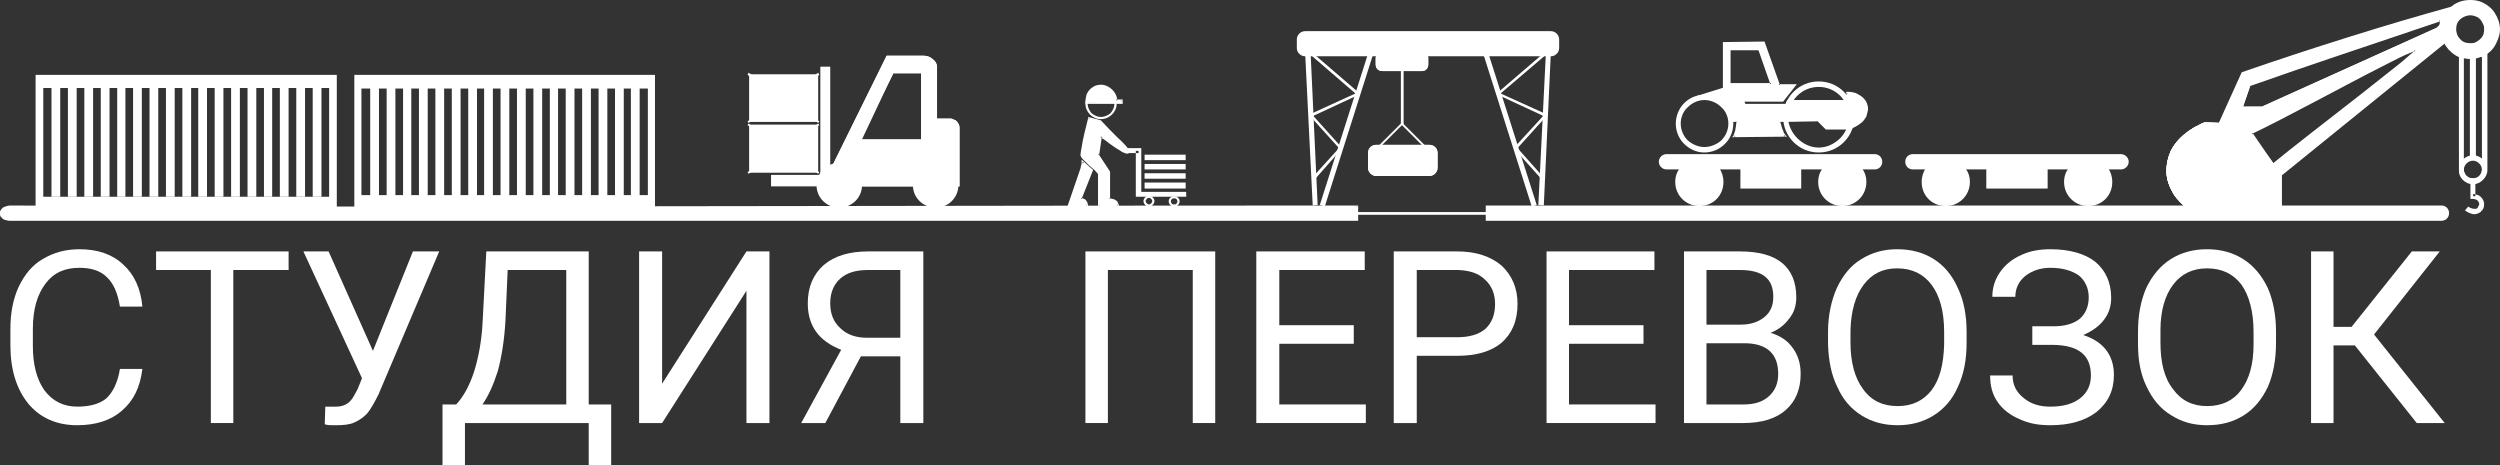 <svg xmlns="http://www.w3.org/2000/svg" width="215" height="40" viewBox="0 0 215 40" fill="none"><rect x="0" y="0" width="215" height="40" fill="#333333" stroke="none"/><path fill-rule="evenodd" clip-rule="evenodd" d="M188.013 17.767L127.823 17.767L127.823 18.895L209.961 18.895C210.29 18.895 210.526 18.66 210.526 18.331C210.526 18.049 210.29 17.767 209.961 17.767L196.114 17.767V17.861L188.107 17.861C188.107 17.814 188.06 17.814 188.013 17.767Z" fill="white"></path><path fill-rule="evenodd" clip-rule="evenodd" d="M188.013 17.767L188.013 17.861L127.917 17.861L127.917 18.801L209.961 18.801C210.102 18.801 210.243 18.754 210.29 18.66C210.384 18.613 210.432 18.472 210.432 18.331C210.432 18.19 210.384 18.096 210.29 18.002C210.243 17.908 210.102 17.861 209.961 17.861L196.114 17.861V17.767L196.208 17.767V17.955L188.107 17.955L188.06 17.908C188.013 17.908 188.013 17.861 187.966 17.861L188.013 17.767L188.06 17.72C188.107 17.72 188.154 17.767 188.202 17.814L188.107 17.861L188.107 17.767L196.114 17.767V17.861L196.02 17.861V17.673L209.961 17.673C210.337 17.673 210.62 17.955 210.62 18.331C210.62 18.707 210.337 18.989 209.961 18.989L127.775 18.989L127.775 17.673L188.06 17.673V17.72L188.013 17.767Z" fill="white"></path><path fill-rule="evenodd" clip-rule="evenodd" d="M116.708 17.767V18.895L0.895 18.895C0.424 18.895 0.047 18.66 0.047 18.331C0.047 18.049 0.424 17.767 0.895 17.767L20.393 17.861C52.514 17.861 84.587 17.767 116.708 17.767Z" fill="white"></path><path fill-rule="evenodd" clip-rule="evenodd" d="M116.708 17.767L116.613 17.767V18.801L0.895 18.801C0.659 18.801 0.471 18.754 0.377 18.66C0.283 18.613 0.235 18.566 0.188 18.519C0.188 18.472 0.141 18.425 0.141 18.331C0.141 18.284 0.188 18.237 0.188 18.143C0.283 18.096 0.33 18.002 0.471 17.955C0.565 17.908 0.706 17.861 0.895 17.861L20.393 17.955C52.514 17.955 84.587 17.861 116.708 17.861V17.767V17.673C84.587 17.673 52.514 17.767 20.393 17.767L0.895 17.673C0.659 17.673 0.424 17.767 0.235 17.861C0.188 17.908 0.094 18.002 0.047 18.096C-3.08503e-06 18.143 4.12083e-09 18.237 0 18.331C-4.11396e-09 18.425 -3.10257e-06 18.519 0.047 18.613C0.141 18.707 0.235 18.848 0.377 18.895C0.518 18.942 0.706 18.989 0.895 18.989L116.802 18.989V17.673L116.708 17.673V17.767Z" fill="white"></path><path fill-rule="evenodd" clip-rule="evenodd" d="M127.87 18.237L127.87 18.472L116.66 18.472L116.66 18.237L127.87 18.237Z" fill="white"></path><path fill-rule="evenodd" clip-rule="evenodd" d="M212.881 15.558V16.874H212.692V16.686C212.834 16.686 212.975 16.733 213.116 16.78C213.257 16.827 213.399 16.968 213.493 17.109C213.587 17.25 213.634 17.391 213.634 17.579C213.634 17.767 213.587 18.002 213.399 18.143C213.352 18.237 213.257 18.284 213.163 18.331C213.022 18.378 212.928 18.425 212.786 18.425C212.645 18.425 212.551 18.378 212.41 18.331C212.268 18.284 212.127 18.19 211.986 18.096L212.268 17.767C212.363 17.814 212.457 17.908 212.551 17.908C212.645 17.955 212.739 17.955 212.786 17.955C212.881 17.955 212.928 17.955 212.975 17.955C213.022 17.908 213.116 17.861 213.116 17.767C213.163 17.72 213.21 17.626 213.21 17.579C213.21 17.485 213.21 17.438 213.163 17.391C213.163 17.344 213.116 17.297 213.022 17.203C212.928 17.156 212.834 17.109 212.645 17.109H212.457V15.558H212.881Z" fill="white"></path><path fill-rule="evenodd" clip-rule="evenodd" d="M101.966 13.302V13.772H98.434V13.302H101.966ZM101.966 14.101V14.571H98.434V14.101H101.966ZM101.966 14.9V15.37H98.434V14.9H101.966ZM101.966 15.699V16.216H98.434V15.699H101.966Z" fill="white"></path><path fill-rule="evenodd" clip-rule="evenodd" d="M154.857 14.43V16.122H149.723V14.43H154.857Z" fill="white"></path><path fill-rule="evenodd" clip-rule="evenodd" d="M154.809 14.477V14.571H149.864V16.028H154.715V14.477H154.809H154.904V16.216H149.676V14.383H154.904V14.477H154.809Z" fill="white"></path><path fill-rule="evenodd" clip-rule="evenodd" d="M182.409 13.349L164.512 13.349C164.182 13.349 163.946 13.584 163.946 13.913C163.946 14.195 164.182 14.477 164.512 14.477L182.409 14.477C182.691 14.477 182.974 14.195 182.974 13.913C182.974 13.584 182.691 13.349 182.409 13.349Z" fill="white"></path><path fill-rule="evenodd" clip-rule="evenodd" d="M182.409 13.349V13.443H164.512C164.37 13.443 164.229 13.49 164.182 13.584C164.088 13.631 164.041 13.772 164.041 13.913C164.041 14.054 164.088 14.148 164.182 14.242C164.229 14.336 164.37 14.383 164.512 14.383L182.409 14.383C182.503 14.383 182.644 14.336 182.738 14.242C182.832 14.148 182.88 14.054 182.88 13.913C182.88 13.772 182.832 13.631 182.738 13.584C182.644 13.49 182.503 13.443 182.409 13.443V13.349V13.255C182.738 13.255 183.068 13.537 183.068 13.913C183.068 14.289 182.738 14.571 182.409 14.571L164.512 14.571C164.135 14.571 163.852 14.289 163.852 13.913C163.852 13.537 164.135 13.255 164.512 13.255L182.409 13.255V13.349Z" fill="white"></path><path fill-rule="evenodd" clip-rule="evenodd" d="M168.939 14.477H165.736C165.501 14.806 165.359 15.229 165.359 15.652C165.359 16.78 166.207 17.626 167.337 17.626C168.421 17.626 169.315 16.78 169.315 15.652C169.315 15.229 169.174 14.806 168.939 14.477Z" fill="white"></path><path fill-rule="evenodd" clip-rule="evenodd" d="M168.939 14.477L168.939 14.571H165.736L165.736 14.477L165.783 14.524C165.548 14.853 165.406 15.229 165.406 15.652C165.406 16.169 165.642 16.639 165.972 17.015C166.348 17.344 166.819 17.579 167.337 17.579C167.855 17.579 168.326 17.344 168.656 17.015C169.033 16.639 169.221 16.169 169.221 15.652C169.221 15.229 169.08 14.853 168.845 14.524L168.939 14.477L168.986 14.43C169.268 14.759 169.41 15.182 169.41 15.652C169.41 16.827 168.468 17.72 167.337 17.72C166.16 17.72 165.265 16.827 165.265 15.652C165.265 15.182 165.406 14.759 165.642 14.43L165.689 14.383H168.986V14.43L168.939 14.477Z" fill="white"></path><path fill-rule="evenodd" clip-rule="evenodd" d="M181.184 14.477H177.981C177.746 14.806 177.605 15.229 177.605 15.652C177.605 16.78 178.499 17.626 179.583 17.626C180.713 17.626 181.608 16.78 181.608 15.652C181.608 15.229 181.42 14.806 181.184 14.477Z" fill="white"></path><path fill-rule="evenodd" clip-rule="evenodd" d="M181.184 14.477L181.184 14.571H177.981V14.477L178.076 14.524C177.84 14.853 177.699 15.229 177.699 15.652C177.699 16.169 177.934 16.639 178.264 17.015C178.594 17.344 179.065 17.579 179.583 17.579C180.101 17.579 180.619 17.344 180.949 17.015C181.278 16.639 181.514 16.169 181.514 15.652C181.514 15.229 181.372 14.853 181.137 14.524L181.184 14.477L181.278 14.43C181.514 14.759 181.655 15.182 181.655 15.652C181.655 16.827 180.76 17.72 179.583 17.72C178.452 17.72 177.51 16.827 177.51 15.652C177.51 15.182 177.652 14.759 177.934 14.43L177.981 14.383H181.231L181.278 14.43L181.184 14.477Z" fill="white"></path><path fill-rule="evenodd" clip-rule="evenodd" d="M176.003 14.43V16.122H170.917V14.43H176.003Z" fill="white"></path><path fill-rule="evenodd" clip-rule="evenodd" d="M70.646 15.088V15.934H66.36V15.088H70.646Z" fill="white"></path><path fill-rule="evenodd" clip-rule="evenodd" d="M66.407 15.135V15.041H70.74V16.028H66.313V15.041H66.407V15.135H66.455V15.84H70.552V15.229H66.407V15.135Z" fill="white"></path><path fill-rule="evenodd" clip-rule="evenodd" d="M94.43 13.302L94.666 11.704C95.325 12.08 96.832 13.396 97.068 13.067C97.209 12.926 95.419 11.281 94.619 10.435L93.63 10.2C93.394 11.234 92.97 12.973 93.017 13.396C93.065 13.772 94.572 14.712 94.525 15.041V17.673H96.126C96.079 17.203 95.655 17.203 95.372 17.109V14.759L94.43 13.302Z" fill="white"></path><path fill-rule="evenodd" clip-rule="evenodd" d="M94.43 13.302H94.336L94.619 11.563L94.713 11.657C94.854 11.751 95.043 11.845 95.278 11.986C95.561 12.221 95.938 12.503 96.22 12.691C96.409 12.785 96.55 12.879 96.644 12.926C96.738 12.973 96.785 13.02 96.832 13.02C96.879 13.02 96.927 13.02 96.927 13.02C96.974 13.02 96.974 13.02 96.974 13.02L97.021 13.067H96.974C96.974 13.067 96.974 13.067 96.974 13.02L97.021 13.067H96.974V13.02C96.927 12.973 96.879 12.926 96.832 12.832C96.738 12.691 96.55 12.503 96.362 12.315C95.796 11.751 94.996 10.952 94.572 10.482L94.619 10.435V10.482L93.63 10.294V10.2H93.724C93.63 10.717 93.489 11.328 93.347 11.939C93.3 12.221 93.206 12.503 93.206 12.738C93.159 12.973 93.112 13.161 93.112 13.302V13.349C93.112 13.396 93.159 13.443 93.206 13.49C93.253 13.584 93.394 13.725 93.536 13.866C93.724 14.054 94.007 14.289 94.242 14.477C94.336 14.571 94.43 14.665 94.478 14.759C94.525 14.806 94.572 14.853 94.572 14.853C94.619 14.9 94.619 14.947 94.619 14.994V15.041V17.673H94.525V17.579H96.126V17.673H96.032C96.032 17.579 95.985 17.532 95.938 17.485C95.938 17.438 95.891 17.391 95.843 17.391C95.796 17.344 95.702 17.297 95.608 17.297C95.561 17.25 95.467 17.25 95.372 17.203H95.278V14.806L94.336 13.349V13.302H94.43L94.478 13.255L95.467 14.759V17.109L95.372 17.109L95.419 17.062C95.467 17.062 95.561 17.062 95.655 17.109C95.749 17.109 95.891 17.156 95.985 17.25C96.079 17.297 96.126 17.344 96.126 17.438C96.173 17.485 96.22 17.579 96.22 17.673V17.767H94.43V14.994C94.43 14.947 94.383 14.9 94.336 14.853C94.242 14.759 94.148 14.618 94.007 14.524C93.771 14.336 93.536 14.101 93.347 13.913C93.253 13.819 93.159 13.725 93.065 13.631C93.065 13.584 93.017 13.537 92.97 13.537C92.97 13.49 92.97 13.443 92.923 13.396C92.923 13.349 92.923 13.349 92.923 13.302C92.923 13.161 92.97 12.973 93.017 12.691C93.112 11.986 93.394 10.905 93.583 10.153V10.059L94.666 10.341C95.043 10.764 95.655 11.375 96.173 11.892C96.456 12.127 96.691 12.409 96.879 12.597C96.927 12.691 97.021 12.785 97.068 12.832C97.068 12.879 97.115 12.926 97.115 12.973C97.162 12.973 97.162 13.02 97.162 13.067C97.162 13.067 97.162 13.067 97.162 13.114H97.115C97.115 13.161 97.068 13.161 97.021 13.208C97.021 13.208 96.974 13.208 96.927 13.208C96.879 13.208 96.785 13.208 96.738 13.161C96.55 13.114 96.409 13.02 96.22 12.879C95.938 12.738 95.655 12.503 95.372 12.315C95.09 12.08 94.807 11.892 94.619 11.798L94.666 11.704L94.76 11.751L94.525 13.349L94.43 13.302Z" fill="white"></path><path fill-rule="evenodd" clip-rule="evenodd" d="M92.923 17.062L93.912 14.665L93.112 13.96C93.112 14.148 93.065 14.383 93.017 14.477L91.934 17.673H93.489C93.441 17.156 93.159 17.203 92.923 17.062Z" fill="white"></path><path fill-rule="evenodd" clip-rule="evenodd" d="M92.923 17.062H92.829L93.818 14.665L93.065 14.007L93.112 13.96H93.206C93.206 14.054 93.206 14.195 93.159 14.289C93.159 14.383 93.112 14.477 93.112 14.524L92.076 17.579H93.489V17.673H93.394C93.394 17.579 93.347 17.485 93.3 17.438C93.3 17.391 93.253 17.344 93.253 17.344C93.206 17.297 93.159 17.25 93.065 17.25C93.017 17.203 92.97 17.203 92.876 17.156L92.829 17.109V17.062H92.923L92.97 17.015C93.017 17.015 93.065 17.062 93.112 17.062C93.159 17.062 93.206 17.109 93.253 17.109C93.347 17.156 93.394 17.203 93.441 17.297C93.536 17.391 93.536 17.532 93.583 17.673V17.767H91.793L92.923 14.477C92.923 14.43 92.97 14.336 92.97 14.242C93.017 14.148 93.017 14.054 93.017 13.96V13.725L94.007 14.618L93.017 17.109L92.923 17.062Z" fill="white"></path><path fill-rule="evenodd" clip-rule="evenodd" d="M94.666 7.568C95.419 7.568 96.032 8.179 96.032 8.931C96.032 9.636 95.419 10.247 94.666 10.247C93.96 10.247 93.347 9.636 93.347 8.931C93.347 8.179 93.96 7.568 94.666 7.568V7.756C94.383 7.756 94.101 7.897 93.865 8.085C93.677 8.32 93.536 8.602 93.536 8.931C93.536 9.213 93.677 9.495 93.865 9.73C94.101 9.918 94.383 10.059 94.666 10.059C94.996 10.059 95.278 9.918 95.514 9.73C95.702 9.495 95.843 9.213 95.843 8.931C95.843 8.602 95.702 8.32 95.514 8.085C95.278 7.897 94.996 7.756 94.666 7.756V7.568Z" fill="white"></path><path fill-rule="evenodd" clip-rule="evenodd" d="M95.985 8.649C95.985 7.991 95.372 7.38 94.713 7.38C94.101 7.38 93.441 7.709 93.441 8.837H96.456V8.649C96.362 8.649 96.267 8.649 95.985 8.649Z" fill="white"></path><path fill-rule="evenodd" clip-rule="evenodd" d="M95.985 8.649H95.891C95.891 8.367 95.749 8.038 95.514 7.85C95.325 7.615 94.996 7.474 94.713 7.474C94.572 7.474 94.43 7.521 94.289 7.568C94.054 7.615 93.865 7.709 93.724 7.944C93.63 8.132 93.536 8.414 93.536 8.837H93.441V8.79L96.362 8.743V8.649H96.456V8.743C96.362 8.743 96.267 8.743 95.985 8.743H95.891V8.649H95.985V8.555C96.267 8.555 96.362 8.555 96.456 8.555H96.55V8.931L93.347 8.931L93.347 8.837C93.347 8.555 93.394 8.32 93.441 8.132C93.583 7.803 93.771 7.615 94.007 7.474C94.195 7.333 94.478 7.286 94.713 7.286C95.043 7.286 95.419 7.474 95.655 7.709C95.891 7.944 96.079 8.273 96.079 8.649H95.985Z" fill="white"></path><path fill-rule="evenodd" clip-rule="evenodd" d="M96.927 12.738C96.927 12.738 96.927 12.738 96.974 12.738C96.974 12.738 96.974 12.738 97.021 12.738C97.209 12.738 97.822 12.738 97.916 12.738H98.151V16.498H102.013V16.921H97.68V12.973H97.916V13.161C97.822 13.161 97.209 13.161 97.021 13.161C96.974 13.161 96.974 13.161 96.974 13.161C96.927 13.161 96.927 13.161 96.927 13.161V12.738Z" fill="white"></path><path fill-rule="evenodd" clip-rule="evenodd" d="M98.811 16.827C99.046 16.827 99.281 17.062 99.281 17.297C99.281 17.532 99.046 17.767 98.811 17.767C98.575 17.767 98.34 17.532 98.34 17.297C98.34 17.062 98.575 16.827 98.811 16.827V17.015C98.716 17.015 98.669 17.062 98.622 17.109C98.575 17.156 98.528 17.203 98.528 17.297C98.528 17.391 98.575 17.438 98.622 17.485C98.669 17.532 98.716 17.579 98.811 17.579C98.905 17.579 98.952 17.532 98.999 17.485C99.046 17.438 99.093 17.391 99.093 17.297C99.093 17.203 99.046 17.156 98.999 17.109C98.952 17.062 98.905 17.015 98.811 17.015V16.827Z" fill="white"></path><path fill-rule="evenodd" clip-rule="evenodd" d="M100.977 16.874C101.212 16.874 101.448 17.062 101.448 17.297C101.448 17.579 101.212 17.767 100.977 17.767C100.742 17.767 100.506 17.579 100.506 17.297C100.506 17.062 100.742 16.874 100.977 16.874V17.062C100.883 17.062 100.836 17.062 100.789 17.109C100.742 17.156 100.694 17.25 100.694 17.297C100.694 17.391 100.742 17.485 100.789 17.532C100.836 17.579 100.883 17.579 100.977 17.579C101.071 17.579 101.118 17.579 101.165 17.532C101.212 17.485 101.26 17.391 101.26 17.297C101.26 17.25 101.212 17.156 101.165 17.109C101.118 17.062 101.071 17.062 100.977 17.062V16.874Z" fill="white"></path><path fill-rule="evenodd" clip-rule="evenodd" d="M118.874 4.465H122.312C122.595 4.465 122.83 4.7 122.83 4.982V5.546C122.83 5.875 122.595 6.11 122.312 6.11H118.874C118.544 6.11 118.309 5.875 118.309 5.546V4.982C118.309 4.7 118.544 4.465 118.874 4.465V4.653C118.78 4.653 118.686 4.7 118.591 4.747C118.544 4.794 118.497 4.888 118.497 4.982V5.546C118.497 5.64 118.544 5.734 118.591 5.828C118.686 5.875 118.78 5.922 118.874 5.922H122.312C122.406 5.922 122.501 5.875 122.548 5.828C122.595 5.734 122.642 5.64 122.642 5.546V4.982C122.642 4.888 122.595 4.794 122.548 4.747C122.501 4.7 122.406 4.653 122.312 4.653H118.874V4.465Z" fill="white"></path><path fill-rule="evenodd" clip-rule="evenodd" d="M118.356 12.503V12.456H122.924C123.301 12.456 123.631 12.738 123.631 13.161V14.43C123.631 14.806 123.301 15.135 122.924 15.135H118.356C117.979 15.135 117.65 14.806 117.65 14.43V13.161C117.65 12.738 117.979 12.456 118.356 12.456V12.503V12.597C118.215 12.597 118.073 12.691 117.979 12.785C117.885 12.879 117.838 13.02 117.838 13.161V14.43C117.838 14.571 117.885 14.712 117.979 14.806C118.073 14.9 118.215 14.947 118.356 14.947H122.924C123.066 14.947 123.207 14.9 123.301 14.806C123.395 14.712 123.443 14.571 123.443 14.43V13.161C123.443 13.02 123.395 12.879 123.301 12.785C123.207 12.691 123.066 12.597 122.924 12.597H118.356V12.503Z" fill="white"></path><path fill-rule="evenodd" clip-rule="evenodd" d="M133.38 2.773L112.233 2.773C111.904 2.773 111.621 3.055 111.621 3.384V4.136C111.621 4.465 111.904 4.747 112.233 4.747L133.38 4.747C133.71 4.747 133.992 4.465 133.992 4.136V3.384C133.992 3.055 133.71 2.773 133.38 2.773Z" fill="white"></path><path fill-rule="evenodd" clip-rule="evenodd" d="M133.38 2.773V2.867L112.233 2.867C112.092 2.867 111.951 2.914 111.857 3.008C111.762 3.102 111.715 3.243 111.715 3.384V4.136C111.715 4.277 111.762 4.418 111.857 4.512C111.951 4.606 112.092 4.653 112.233 4.653L133.38 4.653C133.521 4.653 133.663 4.606 133.757 4.512C133.851 4.418 133.898 4.277 133.898 4.136V3.384C133.898 3.243 133.851 3.102 133.757 3.008C133.663 2.914 133.521 2.867 133.38 2.867V2.773V2.679C133.757 2.679 134.087 3.008 134.087 3.384V4.136C134.087 4.512 133.757 4.841 133.38 4.841L112.233 4.841C111.857 4.841 111.527 4.512 111.527 4.136V3.384C111.527 3.008 111.857 2.679 112.233 2.679L133.38 2.679V2.773Z" fill="white"></path><path fill-rule="evenodd" clip-rule="evenodd" d="M120.711 5.969V10.67H120.475V5.969H120.711Z" fill="white"></path><path fill-rule="evenodd" clip-rule="evenodd" d="M122.453 12.644L120.57 10.764L118.78 12.55L118.639 12.456L120.57 10.529L122.548 12.503L122.453 12.644Z" fill="white"></path><path fill-rule="evenodd" clip-rule="evenodd" d="M122.689 4.747L118.497 4.747C118.45 4.841 118.403 4.888 118.403 4.982V5.546C118.403 5.781 118.591 6.016 118.874 6.016H122.312C122.548 6.016 122.736 5.781 122.736 5.546V4.982C122.736 4.888 122.736 4.841 122.689 4.747Z" fill="white"></path><path fill-rule="evenodd" clip-rule="evenodd" d="M122.689 4.747V4.841L118.497 4.841V4.747L118.544 4.794C118.497 4.841 118.497 4.935 118.497 4.982V5.546C118.497 5.64 118.544 5.734 118.591 5.828C118.686 5.875 118.78 5.922 118.874 5.922H122.312C122.406 5.922 122.501 5.875 122.548 5.828C122.595 5.734 122.642 5.64 122.642 5.546V4.982C122.642 4.935 122.642 4.841 122.595 4.794L122.689 4.747L122.736 4.7C122.783 4.794 122.83 4.888 122.83 4.982V5.546C122.83 5.875 122.595 6.11 122.312 6.11H118.874C118.544 6.11 118.309 5.875 118.309 5.546V4.982C118.309 4.888 118.356 4.794 118.403 4.7L118.45 4.653H122.736V4.7L122.689 4.747Z" fill="white"></path><path fill-rule="evenodd" clip-rule="evenodd" d="M122.453 12.503L118.356 12.503C118.026 12.503 117.744 12.785 117.744 13.161V14.43C117.744 14.759 118.026 15.041 118.356 15.041H122.924C123.254 15.041 123.537 14.759 123.537 14.43V13.161C123.537 12.785 123.254 12.503 122.924 12.503H122.453Z" fill="white"></path><path fill-rule="evenodd" clip-rule="evenodd" d="M122.453 12.503V12.597L118.356 12.597C118.215 12.597 118.073 12.691 117.979 12.785C117.885 12.879 117.838 13.02 117.838 13.161V14.43C117.838 14.571 117.885 14.712 117.979 14.806C118.073 14.9 118.215 14.947 118.356 14.947H122.924C123.066 14.947 123.207 14.9 123.301 14.806C123.395 14.712 123.443 14.571 123.443 14.43V13.161C123.443 13.02 123.395 12.879 123.301 12.785C123.207 12.691 123.066 12.597 122.924 12.597L122.453 12.597V12.503V12.456L122.924 12.456C123.301 12.456 123.631 12.738 123.631 13.161V14.43C123.631 14.806 123.301 15.135 122.924 15.135H118.356C117.979 15.135 117.65 14.806 117.65 14.43V13.161C117.65 12.738 117.979 12.456 118.356 12.456L122.453 12.456V12.503Z" fill="white"></path><path fill-rule="evenodd" clip-rule="evenodd" d="M112.704 4.371L113.317 17.626L112.893 17.673L112.233 4.371H112.704Z" fill="white"></path><path fill-rule="evenodd" clip-rule="evenodd" d="M113.505 17.626L117.744 4.324L118.168 4.418L113.929 17.767L113.505 17.626Z" fill="white"></path><path fill-rule="evenodd" clip-rule="evenodd" d="M112.563 4.277L116.99 8.085L112.94 9.965L115.436 12.738L113.081 15.417L112.893 15.229L115.153 12.738L112.563 9.871L116.566 8.038L112.422 4.465L112.563 4.277Z" fill="white"></path><path fill-rule="evenodd" clip-rule="evenodd" d="M133.38 4.371L132.768 17.673L132.297 17.626L132.956 4.371L133.38 4.371Z" fill="white"></path><path fill-rule="evenodd" clip-rule="evenodd" d="M131.732 17.767L127.493 4.418L127.917 4.324L132.156 17.626L131.732 17.767Z" fill="white"></path><path fill-rule="evenodd" clip-rule="evenodd" d="M133.239 4.465L129.047 8.038L133.097 9.871L130.507 12.738L132.721 15.229L132.579 15.417L130.177 12.738L132.721 9.965L128.67 8.085L133.097 4.277L133.239 4.465Z" fill="white"></path><path fill-rule="evenodd" clip-rule="evenodd" d="M161.215 13.349H143.318C143.035 13.349 142.752 13.584 142.752 13.913C142.752 14.195 143.035 14.477 143.318 14.477L161.215 14.477C161.544 14.477 161.78 14.195 161.78 13.913C161.78 13.584 161.544 13.349 161.215 13.349Z" fill="white"></path><path fill-rule="evenodd" clip-rule="evenodd" d="M161.215 13.349V13.443L143.318 13.443C143.223 13.443 143.082 13.49 142.988 13.584C142.894 13.631 142.847 13.772 142.847 13.913C142.847 14.054 142.894 14.148 142.988 14.242C143.082 14.336 143.223 14.383 143.318 14.383H161.215C161.356 14.383 161.45 14.336 161.544 14.242C161.639 14.148 161.686 14.054 161.686 13.913C161.686 13.772 161.639 13.631 161.544 13.584C161.45 13.49 161.356 13.443 161.215 13.443V13.349V13.255C161.591 13.255 161.874 13.537 161.874 13.913C161.874 14.289 161.591 14.571 161.215 14.571L143.318 14.571C142.988 14.571 142.658 14.289 142.658 13.913C142.658 13.537 142.988 13.255 143.318 13.255L161.215 13.255V13.349Z" fill="white"></path><path fill-rule="evenodd" clip-rule="evenodd" d="M147.745 14.477H144.542C144.307 14.806 144.165 15.229 144.165 15.652C144.165 16.78 145.06 17.626 146.144 17.626C147.274 17.626 148.169 16.78 148.169 15.652C148.169 15.229 147.98 14.806 147.745 14.477Z" fill="white"></path><path fill-rule="evenodd" clip-rule="evenodd" d="M147.745 14.477V14.571H144.542V14.477L144.636 14.524C144.401 14.853 144.26 15.229 144.26 15.652C144.26 16.169 144.448 16.639 144.825 17.015C145.154 17.344 145.625 17.579 146.144 17.579C146.662 17.579 147.18 17.344 147.509 17.015C147.839 16.639 148.075 16.169 148.075 15.652C148.075 15.229 147.933 14.853 147.698 14.524L147.745 14.477L147.839 14.43C148.075 14.759 148.216 15.182 148.216 15.652C148.216 16.827 147.321 17.72 146.144 17.72C145.013 17.72 144.071 16.827 144.071 15.652C144.071 15.182 144.213 14.759 144.495 14.43L144.542 14.383H147.792L147.839 14.43L147.745 14.477Z" fill="white"></path><path fill-rule="evenodd" clip-rule="evenodd" d="M160.037 14.477H156.835C156.599 14.806 156.458 15.229 156.458 15.652C156.458 16.78 157.353 17.626 158.436 17.626C159.519 17.626 160.414 16.78 160.414 15.652C160.414 15.229 160.273 14.806 160.037 14.477Z" fill="white"></path><path fill-rule="evenodd" clip-rule="evenodd" d="M160.037 14.477V14.571L156.835 14.571V14.477L156.929 14.524C156.693 14.853 156.552 15.229 156.552 15.652C156.552 16.169 156.74 16.639 157.07 17.015C157.447 17.344 157.918 17.579 158.436 17.579C158.954 17.579 159.425 17.344 159.755 17.015C160.131 16.639 160.32 16.169 160.32 15.652C160.32 15.229 160.179 14.853 159.943 14.524L160.037 14.477L160.084 14.43C160.367 14.759 160.508 15.182 160.508 15.652C160.508 16.827 159.566 17.72 158.436 17.72C157.306 17.72 156.364 16.827 156.364 15.652C156.364 15.182 156.505 14.759 156.788 14.43V14.383L160.084 14.383V14.43L160.037 14.477Z" fill="white"></path><path fill-rule="evenodd" clip-rule="evenodd" d="M176.003 14.477V14.571H171.011V16.028H175.909V14.477H176.003H176.097V16.216H170.823V14.383H176.097V14.477H176.003Z" fill="white"></path><path fill-rule="evenodd" clip-rule="evenodd" d="M146.567 8.367V8.179C147.274 8.132 147.886 8.414 148.357 8.884C148.781 9.307 149.064 9.965 149.064 10.623C149.064 11.328 148.781 11.939 148.357 12.362C147.886 12.832 147.274 13.114 146.567 13.114C145.908 13.114 145.296 12.832 144.825 12.362C144.401 11.939 144.118 11.328 144.118 10.623C144.118 9.965 144.401 9.307 144.825 8.884C145.296 8.414 145.908 8.132 146.567 8.179V8.367V8.602C146.049 8.602 145.531 8.837 145.154 9.213C144.778 9.542 144.542 10.059 144.542 10.623C144.542 11.187 144.778 11.704 145.154 12.08C145.531 12.409 146.049 12.644 146.567 12.644C147.133 12.644 147.651 12.409 148.027 12.08C148.404 11.704 148.64 11.187 148.64 10.623C148.64 10.059 148.404 9.542 148.027 9.213C147.651 8.837 147.133 8.602 146.567 8.602V8.367Z" fill="white"></path><path fill-rule="evenodd" clip-rule="evenodd" d="M156.411 7.004C157.258 7.004 158.012 7.333 158.577 7.897C159.142 8.461 159.472 9.213 159.472 10.059C159.472 10.905 159.142 11.657 158.577 12.221C158.012 12.785 157.258 13.114 156.411 13.114C155.563 13.114 154.809 12.785 154.244 12.221C153.679 11.657 153.349 10.905 153.349 10.059C153.349 9.213 153.679 8.461 154.244 7.897C154.809 7.333 155.563 7.004 156.411 7.004V7.474C155.704 7.474 155.045 7.756 154.574 8.226C154.103 8.696 153.773 9.354 153.773 10.059C153.773 10.764 154.103 11.422 154.574 11.892C155.045 12.362 155.704 12.691 156.411 12.691C157.117 12.691 157.777 12.362 158.248 11.892C158.719 11.422 159.001 10.764 159.001 10.059C159.001 9.354 158.719 8.696 158.248 8.226C157.777 7.756 157.117 7.474 156.411 7.474V7.004Z" fill="white"></path><path fill-rule="evenodd" clip-rule="evenodd" d="M159.001 8.696H153.773L153.632 9.025L150.005 9.025L149.817 8.367H148.169V7.615L146.191 8.273L146.567 8.367L147.745 8.696L147.933 8.743C148.074 8.884 148.169 8.978 148.263 9.119C148.593 9.589 148.734 10.012 148.828 10.435L149.582 10.341L152.973 10.388H153.632L156.364 10.341L157.07 11.046H159.048C160.084 10.623 160.414 10.247 160.555 9.448C160.697 8.602 159.613 7.897 158.907 7.991L159.001 8.649V8.696Z" fill="white"></path><path fill-rule="evenodd" clip-rule="evenodd" d="M159.001 8.696V8.79H153.773V8.696H153.867V8.743L153.679 9.119L149.958 9.119L149.723 8.461H148.074V7.756L146.473 8.273H146.614L147.745 8.602L147.98 8.649L148.027 8.696C148.122 8.837 148.263 8.931 148.357 9.072C148.687 9.542 148.828 9.965 148.922 10.388L148.828 10.435V10.341L149.582 10.247L152.973 10.294H153.632L156.411 10.247L157.117 10.952H159.048C159.519 10.764 159.849 10.576 160.084 10.341C160.179 10.2 160.273 10.106 160.32 9.918C160.414 9.777 160.414 9.636 160.461 9.401C160.461 9.401 160.461 9.354 160.461 9.307C160.461 9.166 160.414 8.978 160.32 8.837C160.226 8.602 159.99 8.414 159.755 8.273C159.519 8.132 159.237 8.085 159.001 8.085C158.954 8.085 158.954 8.085 158.907 8.085L158.907 7.991H158.954L159.095 8.649V8.79H159.001V8.696L158.907 8.649H159.001L158.907 8.696L158.766 7.897H158.86C158.907 7.897 158.954 7.897 159.001 7.897C159.189 7.897 159.378 7.944 159.566 7.991C159.849 8.132 160.131 8.273 160.32 8.508C160.414 8.602 160.508 8.743 160.555 8.884C160.602 9.025 160.65 9.166 160.65 9.307C160.65 9.354 160.65 9.401 160.65 9.448C160.602 9.683 160.555 9.824 160.508 10.012C160.367 10.247 160.226 10.482 159.99 10.623C159.755 10.811 159.472 10.952 159.095 11.14H157.023L156.317 10.435L153.632 10.482H152.973L149.582 10.435L148.781 10.529L148.734 10.435C148.64 10.012 148.498 9.636 148.216 9.166C148.122 9.072 148.027 8.931 147.886 8.79L147.933 8.743V8.837L147.698 8.79L146.567 8.461L145.861 8.273L148.263 7.521V8.273H149.864L150.1 8.931L153.585 8.931L153.679 8.649L153.726 8.602H159.001V8.696Z" fill="white"></path><path fill-rule="evenodd" clip-rule="evenodd" d="M152.313 7.239H148.734V4.23H151.324L152.313 7.239ZM152.973 7.333L151.701 3.666L148.263 3.713V8.649L153.302 8.649L154.338 7.333H152.973Z" fill="white"></path><path fill-rule="evenodd" clip-rule="evenodd" d="M152.313 7.239V7.333H148.64V4.183H151.371L152.455 7.333H152.313V7.239L152.266 7.286L151.23 4.324H148.828V7.145H152.313V7.239ZM152.973 7.333H152.878L151.654 3.76L148.357 3.807V8.555L153.255 8.555L154.15 7.427H152.926L152.878 7.333H152.973V7.239H154.527L153.349 8.743L148.169 8.743V3.619L151.748 3.572L153.067 7.286L152.973 7.333Z" fill="white"></path><path fill-rule="evenodd" clip-rule="evenodd" d="M153.02 10.435L149.44 10.388C149.346 11.234 149.346 11.328 149.111 11.704L153.491 11.704C153.302 11.469 153.067 10.717 153.02 10.435Z" fill="white"></path><path fill-rule="evenodd" clip-rule="evenodd" d="M153.02 10.435V10.529L149.44 10.482V10.388H149.535C149.487 10.811 149.487 11.046 149.44 11.234C149.393 11.328 149.393 11.422 149.346 11.469C149.299 11.563 149.252 11.657 149.205 11.751L149.111 11.704V11.61H153.491V11.704L153.444 11.751C153.349 11.657 153.302 11.563 153.255 11.469C153.161 11.328 153.114 11.093 153.02 10.905C152.973 10.717 152.926 10.529 152.926 10.435H153.02L153.114 10.388C153.114 10.482 153.114 10.576 153.161 10.67C153.208 10.858 153.255 11.046 153.349 11.234C153.397 11.328 153.396 11.422 153.444 11.469C153.491 11.516 153.538 11.61 153.538 11.61L153.679 11.751L148.969 11.798L149.064 11.657C149.111 11.563 149.158 11.469 149.158 11.422C149.205 11.281 149.252 11.187 149.252 11.046C149.299 10.905 149.299 10.67 149.346 10.388V10.294L153.114 10.341V10.388L153.02 10.435Z" fill="white"></path><path fill-rule="evenodd" clip-rule="evenodd" d="M196.114 17.861V17.955L188.107 17.955L188.06 17.908C187.731 17.626 187.26 17.203 186.93 16.686C186.6 16.122 186.318 15.464 186.318 14.759C186.318 14.712 186.318 14.712 186.318 14.712C186.318 14.054 186.459 13.49 186.694 12.973C187.071 12.221 187.683 11.657 188.202 11.281C188.484 11.093 188.767 10.905 189.002 10.811C189.238 10.67 189.426 10.576 189.614 10.529L193.005 10.623L196.208 15.041V17.955H196.114V17.861H196.02V15.088L192.911 10.811L189.614 10.717V10.623L189.662 10.717C189.473 10.764 189.191 10.905 188.861 11.093C188.343 11.375 187.731 11.798 187.307 12.409C186.836 13.02 186.459 13.772 186.459 14.712C186.459 14.712 186.459 14.712 186.459 14.759C186.506 15.417 186.742 16.075 187.071 16.592C187.401 17.109 187.825 17.485 188.202 17.814L188.107 17.861V17.767H196.114V17.861Z" fill="white"></path><path fill-rule="evenodd" clip-rule="evenodd" d="M192.77 9.26V9.166H194.56L209.537 2.397C209.631 2.303 209.772 2.209 209.819 2.068C209.913 1.974 209.961 1.833 209.961 1.739C209.961 1.645 209.961 1.551 209.913 1.504L210.008 1.457V1.551C204.45 3.149 199.081 4.794 193.571 7.145L193.524 7.051L193.618 7.098L192.864 9.26H192.77L192.676 9.213L193.429 7.004H193.476C199.034 4.606 204.403 2.961 209.961 1.363H210.055V1.41C210.102 1.504 210.149 1.598 210.149 1.739C210.149 1.88 210.102 2.068 210.008 2.209C209.913 2.35 209.772 2.444 209.631 2.538L194.56 9.354H192.629L192.676 9.213L192.77 9.26Z" fill="white"></path><path fill-rule="evenodd" clip-rule="evenodd" d="M192.958 10.717L189.614 10.623C188.861 10.858 186.365 12.174 186.365 14.759C186.412 16.169 187.448 17.297 188.107 17.861H196.114V15.088L192.958 10.717Z" fill="white"></path><path fill-rule="evenodd" clip-rule="evenodd" d="M192.958 10.717V10.811L189.614 10.717V10.623L189.662 10.717C189.473 10.764 189.191 10.905 188.861 11.093C188.343 11.375 187.731 11.798 187.307 12.409C186.836 13.02 186.459 13.772 186.459 14.712C186.459 14.712 186.459 14.712 186.459 14.759C186.506 15.417 186.742 16.075 187.071 16.592C187.401 17.109 187.825 17.485 188.202 17.814L188.107 17.861V17.767H196.02V15.088L192.911 10.764L192.958 10.717L193.053 10.67L196.208 15.041V17.955L188.107 17.955L188.06 17.908C187.731 17.626 187.26 17.203 186.93 16.686C186.6 16.122 186.318 15.464 186.318 14.759C186.318 14.712 186.318 14.712 186.318 14.712C186.318 14.054 186.459 13.49 186.694 12.973C187.071 12.221 187.683 11.657 188.202 11.281C188.484 11.093 188.767 10.905 189.002 10.811C189.238 10.67 189.426 10.576 189.614 10.529L193.005 10.623L193.053 10.67L192.958 10.717Z" fill="white"></path><path fill-rule="evenodd" clip-rule="evenodd" d="M195.455 14.148L192.958 10.717L190.886 10.67L189.614 10.623C188.861 10.858 186.365 12.174 186.365 14.759C186.412 16.169 187.448 17.297 188.107 17.861H196.114V15.088L195.455 14.148Z" fill="white"></path><path fill-rule="evenodd" clip-rule="evenodd" d="M195.455 14.148L195.407 14.195L192.911 10.811L190.886 10.764L189.614 10.717V10.623L189.662 10.717C189.473 10.764 189.191 10.905 188.861 11.093C188.343 11.375 187.731 11.798 187.307 12.409C186.836 13.02 186.459 13.772 186.459 14.712C186.459 14.712 186.459 14.712 186.459 14.759C186.506 15.417 186.742 16.075 187.071 16.592C187.401 17.109 187.825 17.485 188.202 17.814L188.107 17.861V17.767H196.02V15.088L195.407 14.195L195.455 14.148L195.549 14.101L196.208 15.041V17.955L188.107 17.955L188.06 17.908C187.731 17.626 187.26 17.203 186.93 16.686C186.6 16.122 186.318 15.464 186.318 14.759C186.318 14.712 186.318 14.712 186.318 14.712C186.318 14.054 186.459 13.49 186.694 12.973C187.071 12.221 187.683 11.657 188.202 11.281C188.484 11.093 188.767 10.905 189.002 10.811C189.238 10.67 189.426 10.576 189.614 10.529L190.886 10.576L193.005 10.623L195.549 14.101L195.455 14.148Z" fill="white"></path><path fill-rule="evenodd" clip-rule="evenodd" d="M207.794 4.324C207.888 4.559 199.175 11.14 195.455 14.148L196.114 15.088L210.243 3.572L210.903 0.658C205.439 2.115 198.94 4.183 192.864 6.298C192.205 7.756 191.545 9.213 190.886 10.67L192.958 10.717L195.455 14.148L193.618 11.469C197.951 9.354 207.606 3.948 207.794 4.324ZM194.56 9.26L192.77 9.26L193.429 7.333C199.128 5.311 202.095 4.371 209.819 1.739C210.008 2.115 209.913 2.256 209.584 2.444L194.56 9.26Z" fill="white"></path><path fill-rule="evenodd" clip-rule="evenodd" d="M207.794 4.324L207.841 4.277C207.888 4.277 207.888 4.324 207.888 4.324C207.888 4.371 207.841 4.371 207.841 4.371C207.841 4.418 207.841 4.418 207.794 4.465C207.747 4.512 207.653 4.606 207.559 4.7C207.182 5.029 206.475 5.64 205.533 6.392C202.708 8.649 197.998 12.221 195.549 14.242L195.455 14.148L195.549 14.101L196.114 14.947L210.196 3.525L210.808 0.658H210.903V0.752C205.439 2.209 198.987 4.277 192.911 6.345L192.864 6.298H192.958C192.299 7.756 191.64 9.213 190.98 10.67L190.886 10.67V10.576L193.005 10.623L195.549 14.101L195.455 14.148L195.407 14.195L193.524 11.422L193.618 11.375C195.69 10.341 199.034 8.555 201.907 7.051C203.367 6.251 204.733 5.546 205.769 5.029C206.287 4.794 206.711 4.606 207.041 4.418C207.229 4.371 207.37 4.324 207.464 4.277C207.511 4.23 207.559 4.23 207.606 4.23C207.653 4.23 207.7 4.23 207.747 4.23H207.841V4.277L207.794 4.324L207.7 4.371L207.747 4.324V4.371C207.747 4.371 207.747 4.371 207.7 4.371L207.747 4.324V4.371C207.7 4.371 207.7 4.371 207.653 4.418C207.606 4.418 207.464 4.465 207.37 4.512C206.852 4.7 206.004 5.123 204.921 5.687C201.671 7.333 196.538 10.153 193.665 11.516L193.618 11.469L193.712 11.422L195.549 14.101L195.407 14.195L192.911 10.811L190.745 10.764L190.792 10.623C191.451 9.166 192.111 7.709 192.77 6.251L192.817 6.204C198.94 4.089 205.392 2.068 210.855 0.564L210.997 0.517L210.337 3.666L196.114 15.182L195.36 14.148L195.407 14.101C197.244 12.597 200.353 10.2 202.943 8.179C204.262 7.145 205.439 6.204 206.334 5.499C206.758 5.17 207.088 4.841 207.323 4.653C207.464 4.559 207.559 4.465 207.606 4.371C207.653 4.371 207.653 4.324 207.7 4.324V4.277L207.747 4.324H207.7C207.7 4.324 207.7 4.324 207.7 4.277L207.747 4.324L207.7 4.371C207.7 4.324 207.7 4.324 207.7 4.324H207.747L207.7 4.371L207.794 4.324ZM194.56 9.26V9.354H192.629L193.335 7.286H193.382C199.128 5.217 202.048 4.277 209.819 1.645L209.866 1.598L209.913 1.692C209.961 1.833 210.008 1.927 210.008 2.068C210.008 2.115 210.008 2.162 209.961 2.209C209.961 2.256 209.913 2.303 209.866 2.397C209.772 2.444 209.725 2.491 209.631 2.538L194.56 9.354V9.26L194.513 9.166L209.537 2.397C209.631 2.303 209.725 2.256 209.772 2.209C209.772 2.162 209.819 2.162 209.819 2.115V2.068C209.819 1.974 209.819 1.88 209.772 1.739H209.819L209.866 1.833C202.095 4.465 199.175 5.405 193.429 7.427V7.333L193.524 7.38L192.911 9.166L194.56 9.166V9.26Z" fill="white"></path><path fill-rule="evenodd" clip-rule="evenodd" d="M195.455 14.148L192.958 10.717L190.886 10.67L189.614 10.623C188.861 10.858 186.365 12.174 186.365 14.759C186.412 16.169 187.448 17.297 188.107 17.861H196.114V15.088L195.455 14.148Z" fill="white"></path><path fill-rule="evenodd" clip-rule="evenodd" d="M195.455 14.148L195.407 14.195L192.911 10.811L190.886 10.764L189.614 10.717V10.623L189.662 10.717C189.473 10.764 189.191 10.905 188.861 11.093C188.343 11.375 187.731 11.798 187.307 12.409C186.836 13.02 186.459 13.772 186.459 14.712C186.459 14.712 186.459 14.712 186.459 14.759C186.506 15.417 186.742 16.075 187.071 16.592C187.401 17.109 187.825 17.485 188.202 17.814L188.107 17.861V17.767H196.02V15.088L195.407 14.242V14.195L195.455 14.148L195.549 14.101L196.208 15.041V17.955L188.107 17.955L188.06 17.908C187.731 17.626 187.26 17.203 186.93 16.686C186.6 16.122 186.318 15.464 186.318 14.759C186.318 14.712 186.318 14.712 186.318 14.712C186.318 14.054 186.459 13.49 186.694 12.973C187.071 12.221 187.683 11.657 188.202 11.281C188.484 11.093 188.767 10.905 189.002 10.811C189.238 10.67 189.426 10.576 189.614 10.529L190.886 10.576L193.005 10.623L195.549 14.101L195.455 14.148Z" fill="white"></path><path fill-rule="evenodd" clip-rule="evenodd" d="M212.457 1.316C212.268 1.316 212.127 1.363 211.986 1.41C211.75 1.504 211.562 1.645 211.421 1.833C211.279 2.021 211.232 2.256 211.232 2.538C211.232 2.679 211.279 2.867 211.326 3.008C211.421 3.196 211.562 3.384 211.75 3.525C211.939 3.666 212.174 3.713 212.457 3.713C212.598 3.713 212.786 3.713 212.928 3.619C213.116 3.525 213.304 3.384 213.446 3.196C213.587 3.008 213.634 2.773 213.634 2.538C213.634 2.35 213.634 2.209 213.54 2.068C213.446 1.833 213.304 1.645 213.116 1.504C212.928 1.41 212.692 1.316 212.457 1.316V0C212.786 1.43821e-08 213.116 0.047 213.446 0.188C213.87 0.376 214.294 0.705 214.529 1.081C214.812 1.504 215 2.021 215 2.538C215 2.867 214.906 3.196 214.765 3.525C214.576 3.995 214.294 4.371 213.87 4.653C213.446 4.888 212.975 5.076 212.457 5.076C212.08 5.076 211.75 4.982 211.421 4.888C210.997 4.7 210.62 4.371 210.337 3.948C210.055 3.525 209.866 3.055 209.866 2.538C209.866 2.162 209.961 1.833 210.102 1.551C210.29 1.081 210.62 0.705 210.997 0.423C211.421 0.141 211.892 -2.46551e-08 212.457 0V1.316Z" fill="white"></path><path fill-rule="evenodd" clip-rule="evenodd" d="M211.656 4.653V4.465H213.917V14.618C213.917 14.947 213.775 15.229 213.54 15.464C213.304 15.699 213.022 15.84 212.692 15.84C212.315 15.84 212.033 15.699 211.797 15.464C211.562 15.229 211.468 14.947 211.468 14.618V4.465H211.656V4.653H211.892V14.618C211.892 14.806 211.986 14.994 212.127 15.135C212.268 15.276 212.457 15.37 212.692 15.37C212.881 15.37 213.069 15.276 213.21 15.135C213.352 14.994 213.446 14.806 213.446 14.618V4.888H211.656V4.653Z" fill="white"></path><path fill-rule="evenodd" clip-rule="evenodd" d="M212.692 13.349C213.022 13.349 213.304 13.49 213.54 13.725C213.728 13.96 213.87 14.242 213.87 14.571C213.87 14.9 213.728 15.229 213.54 15.417C213.304 15.652 213.022 15.793 212.692 15.793C212.363 15.793 212.033 15.652 211.797 15.417C211.609 15.229 211.468 14.9 211.468 14.571C211.468 14.242 211.609 13.96 211.797 13.725C212.033 13.49 212.363 13.349 212.692 13.349V13.819C212.457 13.819 212.268 13.913 212.127 14.054C211.986 14.195 211.892 14.383 211.892 14.571C211.892 14.806 211.986 14.994 212.127 15.135C212.268 15.276 212.457 15.323 212.692 15.323C212.881 15.323 213.069 15.276 213.21 15.135C213.352 14.994 213.446 14.806 213.446 14.571C213.446 14.383 213.352 14.195 213.21 14.054C213.069 13.913 212.881 13.819 212.692 13.819V13.349Z" fill="white"></path><path fill-rule="evenodd" clip-rule="evenodd" d="M212.928 4.653V13.631H212.41V4.653H212.928Z" fill="white"></path><path fill-rule="evenodd" clip-rule="evenodd" d="M70.835 15.934V15.84L82.374 15.84V10.999C82.374 10.905 82.326 10.858 82.326 10.764C82.279 10.67 82.185 10.576 82.091 10.529C81.997 10.435 81.855 10.388 81.761 10.388H80.395V5.734C80.395 5.593 80.301 5.405 80.16 5.217C79.972 5.076 79.736 4.982 79.454 4.982C79.124 4.982 78.747 4.982 78.417 4.982C77.711 4.982 77.004 4.982 76.298 4.982V4.888L76.392 4.935L70.929 15.981L70.835 15.934L70.787 15.887L76.251 4.794H76.298C77.004 4.794 77.711 4.794 78.417 4.794C78.747 4.794 79.124 4.794 79.454 4.794C79.783 4.794 80.066 4.935 80.254 5.123C80.442 5.264 80.584 5.499 80.584 5.734V10.2H81.761C81.855 10.2 81.95 10.247 82.044 10.294C82.185 10.341 82.326 10.435 82.374 10.576C82.468 10.67 82.515 10.811 82.515 10.999V16.028L70.693 16.028L70.787 15.887L70.835 15.934Z" fill="white"></path><path fill-rule="evenodd" clip-rule="evenodd" d="M76.769 6.204V6.11L79.406 6.11V12.174H73.66L76.722 6.11H76.769V6.204L76.863 6.251L73.943 11.986H79.218V6.298L76.769 6.298V6.204Z" fill="white"></path><path fill-rule="evenodd" clip-rule="evenodd" d="M79.312 12.08L73.99 12.08L76.769 6.204H79.312V12.08ZM80.49 10.294V5.734C80.49 5.358 80.066 4.888 79.454 4.888C78.417 4.888 77.381 4.888 76.298 4.888L70.835 15.934L82.468 15.934V10.999C82.468 10.67 82.091 10.294 81.761 10.294H80.49Z" fill="white"></path><path fill-rule="evenodd" clip-rule="evenodd" d="M79.312 12.08V12.174H73.849L76.722 6.11L79.406 6.11V12.174H79.312V12.08L79.218 12.08L79.218 6.298L76.816 6.298L74.131 11.986H79.312V12.08ZM80.49 10.294L80.395 10.294V5.734C80.395 5.593 80.301 5.405 80.16 5.217C79.972 5.076 79.736 4.982 79.454 4.982C79.124 4.982 78.747 4.982 78.417 4.982C77.711 4.982 77.004 4.982 76.298 4.982V4.888L76.392 4.935L70.976 15.84L82.374 15.84V10.999C82.374 10.905 82.326 10.858 82.326 10.764C82.279 10.67 82.185 10.576 82.091 10.529C81.997 10.435 81.855 10.388 81.761 10.388H80.395V10.294L80.49 10.294V10.2L81.761 10.2C81.855 10.2 81.95 10.247 82.044 10.294C82.185 10.341 82.326 10.435 82.374 10.576C82.468 10.67 82.515 10.811 82.515 10.999V16.028L70.693 16.028L76.251 4.794H76.298C77.004 4.794 77.711 4.794 78.417 4.794C78.747 4.794 79.124 4.794 79.454 4.794C79.783 4.794 80.066 4.935 80.254 5.123C80.442 5.264 80.584 5.499 80.584 5.734L80.584 10.294L80.49 10.294Z" fill="white"></path><path fill-rule="evenodd" clip-rule="evenodd" d="M71.306 5.781V15.934H70.599V5.781H71.306Z" fill="white"></path><path fill-rule="evenodd" clip-rule="evenodd" d="M70.646 5.828V5.734H71.4V16.028H70.552V5.734H70.646V5.828H70.74V15.84H71.211V5.922H70.646V5.828Z" fill="white"></path><path fill-rule="evenodd" clip-rule="evenodd" d="M70.269 6.439V10.435H64.477V6.439H70.269Z" fill="white"></path><path fill-rule="evenodd" clip-rule="evenodd" d="M70.269 6.439L70.269 6.533H64.618V10.294H70.175V6.439H70.269H70.364V10.482H64.429V6.392L70.364 6.392V6.439H70.269Z" fill="white"></path><path fill-rule="evenodd" clip-rule="evenodd" d="M64.382 6.251L70.458 10.435L70.364 10.576L64.288 6.439L64.382 6.251Z" fill="white"></path><path fill-rule="evenodd" clip-rule="evenodd" d="M70.458 6.439L64.382 10.576L64.288 10.435L70.364 6.251L70.458 6.439Z" fill="white"></path><path fill-rule="evenodd" clip-rule="evenodd" d="M70.269 10.811V14.759H64.477V10.811H70.269Z" fill="white"></path><path fill-rule="evenodd" clip-rule="evenodd" d="M70.269 10.811L70.269 10.905H64.618V14.665H70.175V10.811L70.269 10.811L70.364 10.811V14.853H64.429V10.717H70.364V10.811L70.269 10.811Z" fill="white"></path><path fill-rule="evenodd" clip-rule="evenodd" d="M64.382 10.623L70.458 14.806L70.364 14.947L64.288 10.764L64.382 10.623Z" fill="white"></path><path fill-rule="evenodd" clip-rule="evenodd" d="M70.458 10.764L64.382 14.947L64.288 14.806L70.364 10.623L70.458 10.764Z" fill="white"></path><path fill-rule="evenodd" clip-rule="evenodd" d="M81.102 15.934C81.102 15.605 80.819 15.323 80.49 15.323C80.113 15.323 79.83 15.605 79.83 15.934C79.83 16.263 80.113 16.545 80.49 16.545C80.819 16.545 81.102 16.263 81.102 15.934Z" fill="white"></path><path fill-rule="evenodd" clip-rule="evenodd" d="M81.102 15.934H81.008C81.008 15.793 80.961 15.652 80.866 15.558C80.772 15.464 80.631 15.417 80.49 15.417C80.301 15.417 80.207 15.464 80.113 15.558C79.972 15.652 79.924 15.793 79.924 15.934C79.924 16.075 79.972 16.216 80.113 16.31C80.207 16.404 80.301 16.451 80.49 16.451C80.631 16.451 80.772 16.404 80.866 16.31C80.961 16.216 81.008 16.075 81.008 15.934H81.102H81.196C81.196 16.31 80.866 16.639 80.49 16.639C80.066 16.639 79.736 16.31 79.736 15.934C79.736 15.558 80.066 15.229 80.49 15.229C80.866 15.229 81.196 15.558 81.196 15.934H81.102Z" fill="white"></path><path fill-rule="evenodd" clip-rule="evenodd" d="M82.326 15.934C82.326 14.9 81.479 14.101 80.49 14.101C79.454 14.101 78.606 14.9 78.606 15.934C78.606 16.968 79.454 17.767 80.49 17.767C81.479 17.767 82.326 16.968 82.326 15.934ZM80.49 15.323C80.819 15.323 81.102 15.605 81.102 15.934C81.102 16.263 80.819 16.545 80.49 16.545C80.113 16.545 79.83 16.263 79.83 15.934C79.83 15.605 80.113 15.323 80.49 15.323Z" fill="white"></path><path fill-rule="evenodd" clip-rule="evenodd" d="M82.326 15.934H82.232C82.232 15.464 82.044 14.994 81.714 14.712C81.385 14.383 80.961 14.195 80.49 14.195C79.972 14.195 79.548 14.383 79.218 14.712C78.888 14.994 78.7 15.464 78.7 15.934C78.7 16.404 78.888 16.874 79.218 17.156C79.548 17.485 79.972 17.673 80.49 17.673C80.961 17.673 81.385 17.485 81.714 17.156C82.044 16.874 82.232 16.404 82.232 15.934H82.326H82.421C82.421 17.015 81.526 17.861 80.49 17.861C79.406 17.861 78.511 17.015 78.511 15.934C78.511 14.853 79.406 14.007 80.49 14.007C81.526 14.007 82.421 14.853 82.421 15.934H82.326ZM80.49 15.323V15.229C80.866 15.229 81.196 15.558 81.196 15.934C81.196 16.31 80.866 16.639 80.49 16.639C80.066 16.639 79.736 16.31 79.736 15.934C79.736 15.558 80.066 15.229 80.49 15.229V15.323V15.417C80.301 15.417 80.207 15.464 80.113 15.558C79.972 15.652 79.924 15.793 79.924 15.934C79.924 16.075 79.972 16.216 80.113 16.31C80.207 16.404 80.301 16.451 80.49 16.451C80.631 16.451 80.772 16.404 80.866 16.31C80.961 16.216 81.008 16.075 81.008 15.934C81.008 15.793 80.961 15.652 80.866 15.558C80.772 15.464 80.631 15.417 80.49 15.417V15.323Z" fill="white"></path><path fill-rule="evenodd" clip-rule="evenodd" d="M72.813 15.934C72.813 15.605 72.53 15.323 72.153 15.323C71.824 15.323 71.541 15.605 71.541 15.934C71.541 16.263 71.824 16.545 72.153 16.545C72.53 16.545 72.813 16.263 72.813 15.934Z" fill="white"></path><path fill-rule="evenodd" clip-rule="evenodd" d="M72.813 15.934H72.719C72.719 15.793 72.671 15.652 72.577 15.558C72.436 15.464 72.342 15.417 72.153 15.417C72.012 15.417 71.871 15.464 71.777 15.558C71.682 15.652 71.635 15.793 71.635 15.934C71.635 16.075 71.682 16.216 71.777 16.31C71.871 16.404 72.012 16.451 72.153 16.451C72.342 16.451 72.436 16.404 72.577 16.31C72.671 16.216 72.719 16.075 72.719 15.934H72.813H72.907C72.907 16.31 72.577 16.639 72.153 16.639C71.777 16.639 71.447 16.31 71.447 15.934C71.447 15.558 71.777 15.229 72.153 15.229C72.577 15.229 72.907 15.558 72.907 15.934H72.813Z" fill="white"></path><path fill-rule="evenodd" clip-rule="evenodd" d="M74.037 15.934C74.037 14.9 73.189 14.101 72.153 14.101C71.164 14.101 70.317 14.9 70.317 15.934C70.317 16.968 71.164 17.767 72.153 17.767C73.189 17.767 74.037 16.968 74.037 15.934ZM72.153 15.323C72.53 15.323 72.813 15.605 72.813 15.934C72.813 16.263 72.53 16.545 72.153 16.545C71.824 16.545 71.541 16.263 71.541 15.934C71.541 15.605 71.824 15.323 72.153 15.323Z" fill="white"></path><path fill-rule="evenodd" clip-rule="evenodd" d="M74.037 15.934H73.943C73.943 15.464 73.755 14.994 73.425 14.712C73.095 14.383 72.671 14.195 72.153 14.195C71.682 14.195 71.258 14.383 70.929 14.712C70.599 14.994 70.411 15.464 70.411 15.934C70.411 16.404 70.599 16.874 70.929 17.156C71.258 17.485 71.682 17.673 72.153 17.673C72.671 17.673 73.095 17.485 73.425 17.156C73.755 16.874 73.943 16.404 73.943 15.934H74.037H74.132C74.132 17.015 73.237 17.861 72.153 17.861C71.117 17.861 70.222 17.015 70.222 15.934C70.222 14.853 71.117 14.007 72.153 14.007C73.237 14.007 74.132 14.853 74.132 15.934H74.037ZM72.153 15.323V15.229C72.577 15.229 72.907 15.558 72.907 15.934C72.907 16.31 72.577 16.639 72.153 16.639C71.777 16.639 71.447 16.31 71.447 15.934C71.447 15.558 71.777 15.229 72.153 15.229V15.323V15.417C72.012 15.417 71.871 15.464 71.777 15.558C71.682 15.652 71.635 15.793 71.635 15.934C71.635 16.075 71.682 16.216 71.777 16.31C71.871 16.404 72.012 16.451 72.153 16.451C72.342 16.451 72.436 16.404 72.577 16.31C72.671 16.216 72.719 16.075 72.719 15.934C72.719 15.793 72.671 15.652 72.577 15.558C72.436 15.464 72.342 15.417 72.153 15.417V15.323Z" fill="white"></path><path fill-rule="evenodd" clip-rule="evenodd" d="M28.965 6.439L3.061 6.439L3.061 18.049L28.965 18.049V6.439ZM3.721 7.568L28.306 7.568V16.921L3.721 16.921L3.721 7.568Z" fill="white"></path><path fill-rule="evenodd" clip-rule="evenodd" d="M5.181 7.145L5.181 16.921H4.427L4.427 7.145H5.181ZM6.594 7.145L6.594 16.921H5.84L5.84 7.145H6.594ZM8.007 7.145V16.921L7.253 16.921V7.145H8.007ZM9.42 7.145L9.42 16.921H8.666V7.145H9.42ZM10.785 7.145L10.785 16.921H10.079L10.079 7.145H10.785ZM12.198 7.145V16.921H11.445L11.445 7.145H12.198ZM13.611 7.145L13.611 16.921H12.858V7.145H13.611ZM15.024 7.145V16.921H14.271L14.271 7.145H15.024ZM16.437 7.145V16.921H15.684V7.145H16.437ZM17.803 7.145V16.921H17.049V7.145H17.803ZM19.216 7.145V16.921H18.462V7.145H19.216ZM20.629 7.145V16.921H19.875V7.145H20.629ZM22.042 7.145V16.921H21.288V7.145H22.042ZM23.407 7.145V16.921H22.701V7.145H23.407ZM24.82 7.145V16.921H24.067V7.145H24.82ZM26.233 7.145V16.921H25.48V7.145H26.233ZM27.646 7.145V16.921H26.893V7.145H27.646Z" fill="white"></path><path fill-rule="evenodd" clip-rule="evenodd" d="M56.329 6.439L30.472 6.439V17.908L56.329 17.908V6.439ZM31.084 7.615L55.716 7.615V16.78L31.084 16.78V7.615Z" fill="white"></path><path fill-rule="evenodd" clip-rule="evenodd" d="M32.592 7.051V17.344H31.838V7.051H32.592ZM34.004 7.051V17.344H33.251V7.051H34.004ZM35.37 7.051V17.344L34.664 17.344V7.051H35.37ZM36.783 7.051V17.344H36.03V7.051H36.783ZM38.196 7.051V17.344H37.443V7.051H38.196ZM39.609 7.051V17.344H38.855V7.051H39.609ZM41.022 7.051V17.344H40.268V7.051H41.022ZM42.388 7.051V17.344H41.634V7.051H42.388ZM43.801 7.051V17.344H43.047V7.051H43.801ZM45.214 7.051V17.344H44.46V7.051H45.214ZM46.627 7.051V17.344H45.873V7.051H46.627ZM47.992 7.051V17.344H47.286V7.051H47.992ZM49.405 7.051V17.344H48.652V7.051H49.405ZM50.818 7.051V17.344H50.065V7.051H50.818ZM52.231 7.051V17.344H51.478V7.051H52.231ZM53.644 7.051V17.344H52.891V7.051H53.644ZM55.01 7.051V17.344H54.256V7.051H55.01Z" fill="white"></path><path fill-rule="evenodd" clip-rule="evenodd" d="M12.245 31.727C12.057 33.279 11.492 34.454 10.503 35.3C9.561 36.146 8.242 36.569 6.641 36.569C4.898 36.569 3.485 35.958 2.449 34.736C1.413 33.467 0.895 31.774 0.895 29.706L0.895 28.296C0.895 26.886 1.13 25.711 1.601 24.677C2.119 23.596 2.779 22.797 3.674 22.28C4.616 21.716 5.652 21.434 6.829 21.434C8.383 21.434 9.655 21.857 10.597 22.75C11.539 23.596 12.104 24.818 12.245 26.369L10.314 26.369C10.126 25.194 9.749 24.348 9.184 23.831C8.619 23.267 7.818 23.032 6.829 23.032C5.558 23.032 4.616 23.455 3.909 24.395C3.203 25.335 2.826 26.604 2.826 28.296V29.753C2.826 31.351 3.156 32.62 3.815 33.56C4.521 34.501 5.463 34.971 6.641 34.971C7.724 34.971 8.572 34.736 9.137 34.266C9.702 33.748 10.126 32.903 10.314 31.727H12.245Z" fill="white"></path><path fill-rule="evenodd" clip-rule="evenodd" d="M24.82 23.22L20.064 23.22V36.381H18.133V23.22L13.423 23.22V21.622L24.82 21.622V23.22Z" fill="white"></path><path fill-rule="evenodd" clip-rule="evenodd" d="M32.073 30.176L35.511 21.622L37.772 21.622L32.544 33.937C32.168 34.689 31.838 35.253 31.555 35.582C31.226 35.911 30.896 36.146 30.472 36.334C30.048 36.522 29.53 36.569 28.918 36.569C28.4 36.569 28.07 36.569 27.929 36.475L27.976 34.971H28.918C29.624 34.971 30.142 34.642 30.472 33.983L30.755 33.467L31.131 32.526L26.092 21.622L28.259 21.622L32.073 30.176Z" fill="white"></path><path fill-rule="evenodd" clip-rule="evenodd" d="M52.561 40H50.63V36.381H39.986V40H38.055V34.783H39.232C39.892 34.078 40.41 33.09 40.786 31.915C41.163 30.693 41.399 29.377 41.493 27.92L41.823 21.622L50.63 21.622V34.783H52.561V40ZM41.493 34.783H48.699V23.22L43.659 23.22L43.471 27.544C43.377 29.236 43.141 30.693 42.812 31.915C42.435 33.09 42.011 34.031 41.493 34.783Z" fill="white"></path><path fill-rule="evenodd" clip-rule="evenodd" d="M64.194 21.622L66.172 21.622V36.381H64.194V25.006L56.941 36.381H54.963V21.622L56.941 21.622V32.996L64.194 21.622Z" fill="white"></path><path fill-rule="evenodd" clip-rule="evenodd" d="M77.428 36.381V30.646H74.037L70.976 36.381H68.904L72.342 30.082C70.411 29.33 69.469 28.014 69.469 26.087C69.469 24.677 69.94 23.596 70.835 22.797C71.776 21.998 73.048 21.622 74.697 21.622L79.406 21.622V36.381H77.428ZM71.4 26.087C71.4 26.98 71.682 27.685 72.248 28.202C72.813 28.766 73.566 29.048 74.602 29.048H77.428V23.22L74.65 23.22C73.613 23.22 72.813 23.455 72.248 23.972C71.682 24.489 71.4 25.194 71.4 26.087Z" fill="white"></path><path fill-rule="evenodd" clip-rule="evenodd" d="M104.509 36.381H102.578V23.22L95.278 23.22V36.381H93.347V21.622L104.509 21.622V36.381Z" fill="white"></path><path fill-rule="evenodd" clip-rule="evenodd" d="M116.425 29.565H110.02L110.02 34.783H117.461V36.381H108.042V21.622L117.367 21.622V23.22L110.02 23.22V27.967H116.425V29.565Z" fill="white"></path><path fill-rule="evenodd" clip-rule="evenodd" d="M121.841 30.599V36.381H119.863V21.622L125.326 21.622C126.928 21.622 128.199 22.045 129.141 22.844C130.036 23.69 130.507 24.771 130.507 26.134C130.507 27.591 130.036 28.672 129.141 29.471C128.246 30.223 126.975 30.599 125.326 30.599H121.841ZM121.841 29.001H125.326C126.363 29.001 127.163 28.766 127.728 28.296C128.294 27.779 128.576 27.074 128.576 26.134C128.576 25.288 128.294 24.583 127.728 24.066C127.163 23.502 126.41 23.267 125.421 23.22L121.841 23.22V29.001Z" fill="white"></path><path fill-rule="evenodd" clip-rule="evenodd" d="M141.34 29.565H134.934V34.783H142.376V36.381H133.003L133.003 21.622L142.281 21.622V23.22L134.934 23.22V27.967L141.34 27.967V29.565Z" fill="white"></path><path fill-rule="evenodd" clip-rule="evenodd" d="M144.825 36.381V21.622L149.629 21.622C151.23 21.622 152.455 21.951 153.255 22.609C154.056 23.267 154.48 24.254 154.48 25.57C154.48 26.275 154.291 26.886 153.867 27.403C153.491 27.92 152.973 28.343 152.266 28.625C153.067 28.86 153.726 29.283 154.15 29.894C154.621 30.505 154.856 31.257 154.856 32.15C154.856 33.467 154.433 34.501 153.585 35.253C152.737 36.005 151.513 36.381 149.911 36.381H144.825ZM146.756 29.518V34.783H149.958C150.9 34.783 151.607 34.548 152.125 34.078C152.643 33.608 152.925 32.996 152.925 32.15C152.925 30.411 151.936 29.518 150.005 29.518L146.756 29.518ZM146.756 27.92L149.676 27.92C150.571 27.92 151.23 27.685 151.748 27.262C152.266 26.839 152.502 26.275 152.502 25.523C152.502 24.724 152.266 24.16 151.795 23.784C151.324 23.408 150.618 23.22 149.629 23.22H146.756V27.92Z" fill="white"></path><path fill-rule="evenodd" clip-rule="evenodd" d="M169.127 29.471C169.127 30.928 168.892 32.197 168.373 33.279C167.902 34.36 167.196 35.159 166.301 35.723C165.406 36.287 164.37 36.569 163.193 36.569C162.015 36.569 160.979 36.287 160.084 35.723C159.189 35.159 158.483 34.36 158.012 33.279C157.494 32.244 157.258 31.022 157.211 29.612V28.531C157.211 27.121 157.494 25.852 157.965 24.771C158.483 23.69 159.142 22.844 160.084 22.28C160.979 21.716 162.015 21.434 163.146 21.434C164.37 21.434 165.406 21.716 166.301 22.28C167.196 22.844 167.902 23.69 168.373 24.771C168.892 25.852 169.127 27.121 169.127 28.531V29.471ZM167.196 28.531C167.196 26.792 166.819 25.429 166.113 24.489C165.406 23.549 164.417 23.079 163.146 23.079C161.921 23.079 160.979 23.549 160.273 24.489C159.566 25.429 159.189 26.745 159.142 28.39V29.471C159.142 31.163 159.519 32.526 160.226 33.467C160.932 34.454 161.921 34.924 163.193 34.924C164.464 34.924 165.406 34.454 166.113 33.56C166.819 32.62 167.149 31.351 167.196 29.612V28.531Z" fill="white"></path><path fill-rule="evenodd" clip-rule="evenodd" d="M179.63 25.57C179.63 24.818 179.347 24.16 178.782 23.69C178.17 23.267 177.369 23.032 176.333 23.032C175.485 23.032 174.779 23.267 174.166 23.737C173.601 24.207 173.319 24.818 173.319 25.523L171.341 25.523C171.341 24.724 171.576 24.019 172 23.408C172.424 22.797 173.036 22.28 173.79 21.951C174.543 21.575 175.438 21.434 176.333 21.434C177.981 21.434 179.3 21.81 180.195 22.515C181.09 23.267 181.561 24.301 181.561 25.617C181.561 26.322 181.372 26.933 180.948 27.497C180.525 28.061 179.912 28.484 179.159 28.813C180.901 29.377 181.796 30.552 181.796 32.244C181.796 33.608 181.278 34.642 180.289 35.441C179.3 36.193 177.981 36.569 176.333 36.569C175.344 36.569 174.496 36.428 173.695 36.052C172.895 35.723 172.235 35.206 171.812 34.595C171.341 33.937 171.152 33.184 171.152 32.291H173.083C173.083 33.044 173.366 33.702 174.025 34.219C174.637 34.736 175.391 34.971 176.333 34.971C177.416 34.971 178.264 34.736 178.876 34.266C179.536 33.748 179.818 33.09 179.818 32.291C179.818 30.552 178.782 29.706 176.616 29.659H174.779V28.061H176.616C177.605 28.061 178.358 27.826 178.876 27.403C179.347 26.98 179.63 26.369 179.63 25.57Z" fill="white"></path><path fill-rule="evenodd" clip-rule="evenodd" d="M195.737 29.471C195.737 30.928 195.502 32.197 195.031 33.279C194.513 34.36 193.853 35.159 192.958 35.723C192.063 36.287 191.027 36.569 189.803 36.569C188.625 36.569 187.636 36.287 186.741 35.723C185.8 35.159 185.14 34.36 184.622 33.279C184.104 32.244 183.869 31.022 183.869 29.612V28.531C183.869 27.121 184.104 25.852 184.575 24.771C185.093 23.69 185.8 22.844 186.694 22.28C187.589 21.716 188.625 21.434 189.803 21.434C190.98 21.434 192.016 21.716 192.911 22.28C193.806 22.844 194.513 23.69 195.031 24.771C195.502 25.852 195.737 27.121 195.737 28.531V29.471ZM193.806 28.531C193.806 26.792 193.429 25.429 192.77 24.489C192.063 23.549 191.074 23.079 189.803 23.079C188.578 23.079 187.589 23.549 186.883 24.489C186.176 25.429 185.8 26.745 185.8 28.39V29.471C185.8 31.163 186.129 32.526 186.883 33.467C187.589 34.454 188.578 34.924 189.803 34.924C191.074 34.924 192.063 34.454 192.723 33.56C193.429 32.62 193.806 31.351 193.806 29.612V28.531Z" fill="white"></path><path fill-rule="evenodd" clip-rule="evenodd" d="M202.519 29.706H200.682L200.682 36.381H198.751V21.622L200.682 21.622V28.108H202.237L207.417 21.622L209.819 21.622L204.168 28.766L210.243 36.381H207.841L202.519 29.706Z" fill="white"></path></svg>